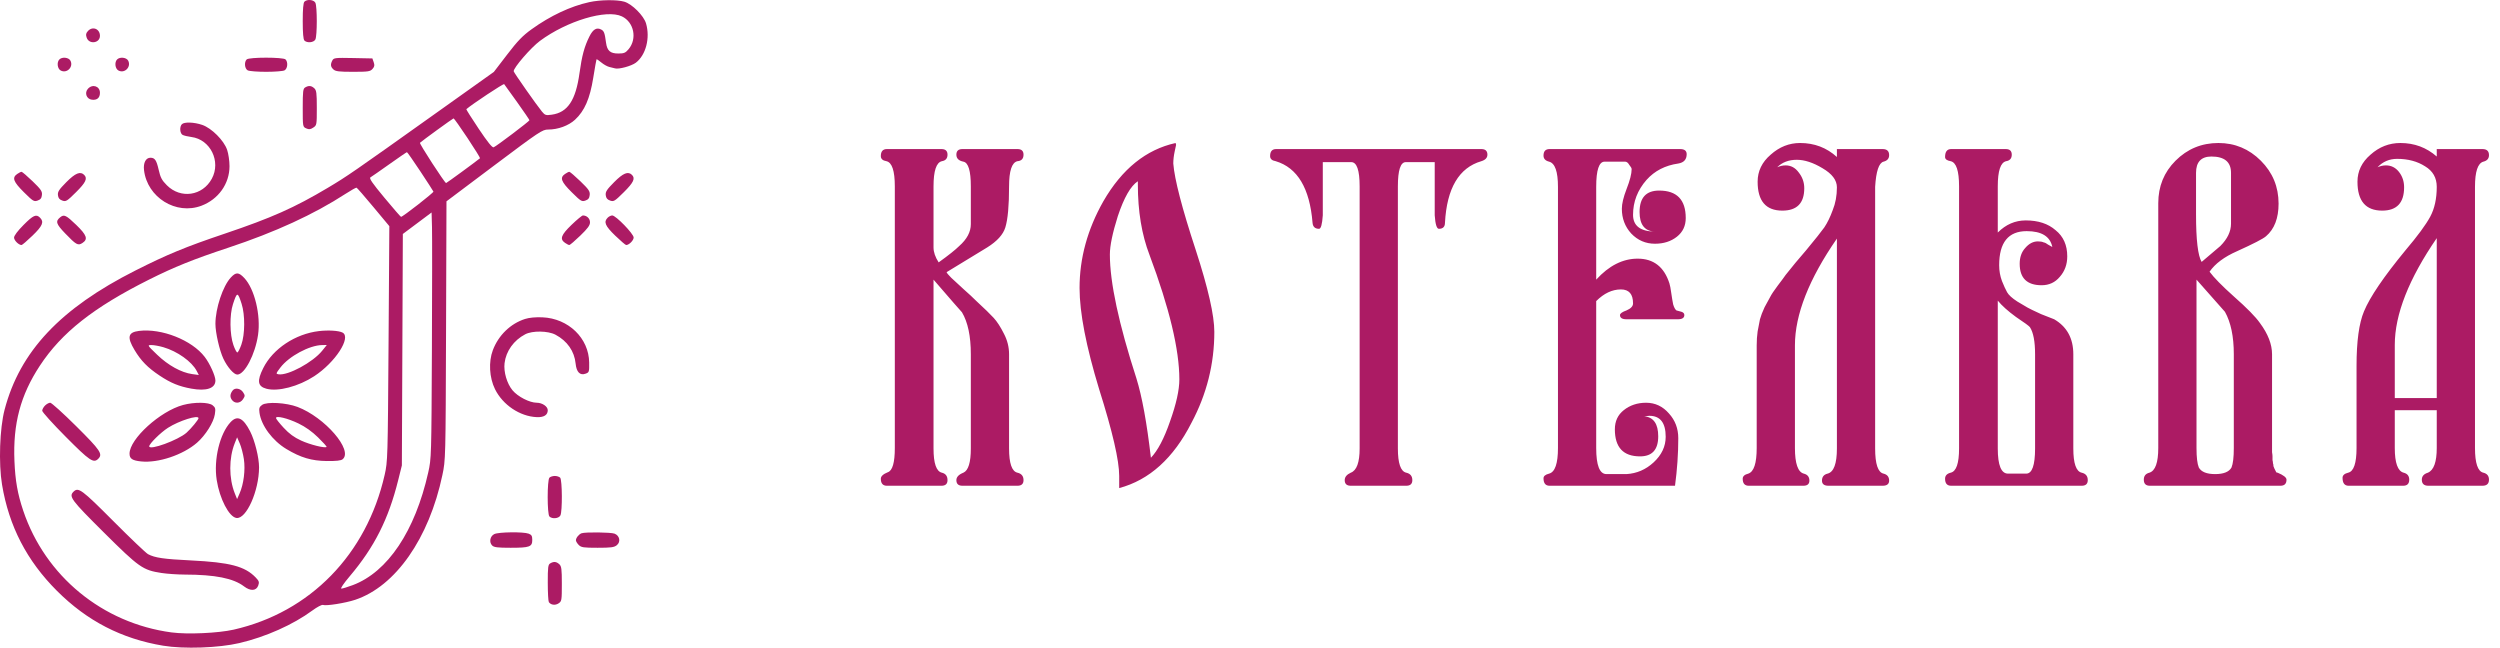<svg width="193" height="50" viewBox="0 0 193 50" fill="none" xmlns="http://www.w3.org/2000/svg">
<path fill-rule="evenodd" clip-rule="evenodd" d="M23.501 0.13C23.414 0.218 23.371 0.71 23.371 1.631C23.371 2.551 23.414 3.043 23.501 3.131C23.708 3.337 24.218 3.289 24.345 3.051C24.492 2.778 24.492 0.484 24.345 0.21C24.218 -0.028 23.708 -0.076 23.501 0.13ZM45.491 0.166C44.047 0.483 42.489 1.215 41.04 2.258C40.35 2.754 39.964 3.153 39.15 4.216L38.126 5.552L33.656 8.735C27.192 13.34 26.803 13.608 25.304 14.501C22.721 16.039 20.978 16.814 17.337 18.043C14.308 19.066 12.918 19.64 10.455 20.883C4.656 23.812 1.533 27.133 0.355 31.627C-0.023 33.066 -0.116 35.774 0.157 37.414C0.69 40.62 2.068 43.285 4.394 45.611C6.722 47.938 9.385 49.314 12.597 49.848C14.194 50.114 16.877 50.021 18.48 49.645C20.515 49.169 22.625 48.227 24.113 47.132C24.479 46.862 24.848 46.668 24.933 46.701C25.174 46.793 26.668 46.555 27.421 46.304C30.535 45.264 33.122 41.564 34.152 36.676C34.4 35.501 34.401 35.437 34.435 25.518L34.468 15.542L38.158 12.771C41.658 10.144 41.873 10.001 42.32 10.001C43.079 10.001 43.891 9.704 44.39 9.244C45.129 8.562 45.541 7.614 45.799 6.006C45.921 5.244 46.035 4.602 46.052 4.579C46.069 4.557 46.235 4.667 46.422 4.824C46.608 4.981 46.892 5.138 47.051 5.173C47.211 5.208 47.404 5.255 47.479 5.278C47.764 5.366 48.75 5.098 49.088 4.84C49.864 4.248 50.205 2.93 49.873 1.806C49.697 1.209 48.796 0.309 48.199 0.132C47.63 -0.036 46.337 -0.02 45.491 0.166ZM48.007 1.263C48.946 1.709 49.206 2.99 48.524 3.802C48.287 4.083 48.172 4.131 47.73 4.131C47.111 4.131 46.87 3.919 46.787 3.302C46.683 2.531 46.634 2.399 46.413 2.28C46.064 2.094 45.782 2.258 45.507 2.807C45.114 3.591 44.925 4.292 44.736 5.653C44.447 7.745 43.821 8.683 42.599 8.853C42.138 8.918 42.075 8.898 41.838 8.613C41.446 8.141 39.672 5.612 39.657 5.505C39.623 5.251 40.981 3.679 41.682 3.159C43.771 1.613 46.818 0.699 48.007 1.263ZM6.789 2.395C6.631 2.569 6.611 2.677 6.693 2.911C6.882 3.453 7.716 3.335 7.716 2.767C7.716 2.227 7.147 1.999 6.789 2.395ZM4.585 4.588C4.369 4.804 4.428 5.305 4.686 5.443C5.166 5.7 5.694 5.161 5.435 4.679C5.302 4.429 4.797 4.375 4.585 4.588ZM9.042 4.588C8.826 4.804 8.885 5.305 9.143 5.443C9.623 5.7 10.151 5.161 9.893 4.679C9.759 4.429 9.255 4.375 9.042 4.588ZM19.044 4.588C18.837 4.794 18.886 5.304 19.124 5.432C19.239 5.494 19.879 5.544 20.544 5.544C21.21 5.544 21.849 5.494 21.965 5.432C22.203 5.304 22.251 4.794 22.044 4.588C21.864 4.407 19.225 4.407 19.044 4.588ZM25.659 4.664C25.495 4.971 25.518 5.16 25.744 5.364C25.906 5.511 26.186 5.544 27.249 5.544C28.424 5.544 28.575 5.522 28.755 5.324C28.913 5.149 28.933 5.041 28.851 4.807L28.747 4.511L27.26 4.481C25.877 4.453 25.765 4.466 25.659 4.664ZM39.932 7.9C40.45 8.627 40.874 9.249 40.874 9.282C40.874 9.359 38.316 11.293 38.109 11.372C38.002 11.413 37.645 10.97 36.959 9.946C36.412 9.129 35.981 8.446 36 8.429C36.468 8.028 38.87 6.436 38.921 6.495C38.959 6.54 39.415 7.172 39.932 7.9ZM6.789 6.852C6.503 7.168 6.68 7.651 7.1 7.699C7.493 7.744 7.716 7.552 7.716 7.165C7.716 6.653 7.144 6.46 6.789 6.852ZM23.561 6.749C23.395 6.846 23.371 7.044 23.371 8.324C23.371 9.774 23.373 9.79 23.638 9.91C23.852 10.008 23.96 9.996 24.182 9.851C24.453 9.674 24.458 9.645 24.458 8.331C24.458 7.171 24.431 6.967 24.259 6.811C24.033 6.607 23.836 6.589 23.561 6.749ZM36.091 10.655C36.647 11.493 37.082 12.195 37.058 12.215C36.755 12.468 34.48 14.132 34.438 14.132C34.336 14.132 32.359 11.087 32.422 11.024C32.559 10.888 34.954 9.146 35.015 9.139C35.051 9.135 35.535 9.817 36.091 10.655ZM14.043 9.588C13.846 9.785 13.884 10.305 14.103 10.418C14.208 10.471 14.509 10.543 14.773 10.576C16.243 10.764 17.077 12.467 16.352 13.799C15.63 15.127 13.95 15.371 12.883 14.304C12.494 13.915 12.387 13.713 12.247 13.098C12.08 12.366 11.954 12.18 11.62 12.177C11.257 12.174 11.051 12.57 11.119 13.139C11.368 15.246 13.592 16.622 15.552 15.882C16.864 15.386 17.718 14.183 17.718 12.83C17.718 12.431 17.636 11.864 17.535 11.57C17.288 10.841 16.334 9.888 15.606 9.64C14.98 9.427 14.229 9.402 14.043 9.588ZM32.448 13.224C32.986 14.037 33.442 14.742 33.461 14.791C33.491 14.871 31.093 16.741 30.96 16.741C30.929 16.741 30.35 16.075 29.674 15.261C28.731 14.127 28.48 13.76 28.598 13.692C28.683 13.643 29.339 13.186 30.057 12.677C30.774 12.167 31.386 11.749 31.416 11.748C31.445 11.746 31.91 12.411 32.448 13.224ZM1.326 13.432C0.914 13.72 1.027 14.026 1.843 14.837C2.549 15.537 2.623 15.582 2.903 15.484C3.13 15.405 3.213 15.297 3.237 15.05C3.265 14.768 3.162 14.618 2.514 13.992C2.098 13.591 1.715 13.263 1.663 13.263C1.611 13.263 1.459 13.339 1.326 13.432ZM43.616 13.432C43.203 13.72 43.316 14.026 44.133 14.837C44.838 15.537 44.912 15.582 45.193 15.484C45.419 15.405 45.502 15.297 45.526 15.05C45.554 14.768 45.452 14.618 44.803 13.992C44.387 13.591 44.005 13.263 43.952 13.263C43.9 13.263 43.748 13.339 43.616 13.432ZM5.122 14.062C4.553 14.637 4.443 14.806 4.473 15.066C4.499 15.293 4.591 15.407 4.81 15.484C5.091 15.582 5.165 15.537 5.87 14.837C6.622 14.091 6.771 13.774 6.499 13.502C6.201 13.204 5.819 13.36 5.122 14.062ZM47.412 14.062C46.842 14.637 46.733 14.806 46.763 15.066C46.789 15.293 46.88 15.407 47.1 15.484C47.38 15.582 47.454 15.537 48.16 14.837C48.911 14.091 49.06 13.774 48.788 13.502C48.49 13.204 48.108 13.36 47.412 14.062ZM28.83 15.986L30.057 17.459L29.996 26.531C29.936 35.371 29.929 35.63 29.696 36.657C28.303 42.796 23.947 47.264 18.044 48.608C16.845 48.88 14.471 48.987 13.244 48.823C7.917 48.111 3.489 44.474 1.792 39.42C1.357 38.124 1.178 37.114 1.115 35.591C0.994 32.717 1.584 30.504 3.073 28.239C4.758 25.675 7.219 23.734 11.508 21.585C13.454 20.61 14.93 20.016 17.625 19.123C21.256 17.919 24.229 16.552 26.687 14.957C27.105 14.686 27.483 14.475 27.526 14.488C27.569 14.502 28.156 15.176 28.83 15.986ZM33.343 27.015C33.305 35.22 33.3 35.407 33.06 36.472C32.045 40.999 29.932 44.156 27.241 45.169C26.844 45.319 26.445 45.441 26.355 45.441C26.259 45.441 26.523 45.05 26.997 44.49C28.904 42.236 29.989 40.086 30.74 37.07L31.024 35.929L31.062 26.996L31.099 18.062L32.208 17.233L33.318 16.403L33.35 17.524C33.368 18.14 33.364 22.411 33.343 27.015ZM1.816 17.369C1.365 17.823 1.085 18.196 1.085 18.341C1.085 18.56 1.443 18.916 1.663 18.916C1.715 18.916 2.096 18.59 2.508 18.191C3.289 17.437 3.417 17.132 3.088 16.803C2.794 16.51 2.569 16.61 1.816 17.369ZM4.654 16.769C4.265 17.082 4.325 17.282 5.025 18.012C5.882 18.904 6.022 18.982 6.365 18.758C6.812 18.465 6.704 18.154 5.879 17.357C5.107 16.613 4.945 16.534 4.654 16.769ZM44.124 17.357C43.313 18.14 43.198 18.454 43.616 18.746C43.748 18.839 43.9 18.916 43.952 18.916C44.005 18.916 44.385 18.59 44.798 18.191C45.375 17.634 45.548 17.396 45.548 17.162C45.548 16.87 45.303 16.633 45.001 16.633C44.932 16.633 44.537 16.959 44.124 17.357ZM46.915 16.803C46.586 17.132 46.714 17.437 47.495 18.191C47.907 18.59 48.288 18.916 48.34 18.916C48.562 18.916 48.918 18.558 48.918 18.336C48.918 18.051 47.542 16.633 47.266 16.633C47.167 16.633 47.009 16.709 46.915 16.803ZM17.821 21.422C17.204 22.082 16.631 23.808 16.631 25.003C16.631 25.68 16.945 27.056 17.243 27.688C17.556 28.35 18.053 28.917 18.319 28.917C18.887 28.917 19.701 27.36 19.921 25.855C20.143 24.328 19.655 22.306 18.859 21.462C18.426 21.003 18.219 20.995 17.821 21.422ZM18.651 23.451C18.926 24.3 18.917 25.818 18.631 26.613C18.517 26.931 18.38 27.2 18.326 27.211C18.272 27.223 18.133 26.963 18.018 26.634C17.733 25.823 17.717 24.297 17.985 23.482C18.302 22.517 18.347 22.515 18.651 23.451ZM40.533 24.624C39.409 24.984 38.48 25.885 38.046 27.038C37.708 27.935 37.776 29.154 38.213 30.041C38.815 31.26 40.135 32.146 41.433 32.203C41.99 32.227 42.287 32.041 42.287 31.668C42.287 31.381 41.861 31.091 41.438 31.091C40.887 31.091 39.973 30.622 39.565 30.13C39.136 29.613 38.872 28.711 38.952 28.037C39.062 27.109 39.661 26.271 40.547 25.807C41.102 25.516 42.309 25.533 42.885 25.84C43.794 26.324 44.346 27.117 44.438 28.07C44.502 28.722 44.774 29.003 45.198 28.851C45.483 28.75 45.494 28.718 45.484 27.989C45.461 26.107 43.883 24.581 41.872 24.497C41.34 24.475 40.854 24.521 40.533 24.624ZM10.725 25.547C9.878 25.654 9.792 26.029 10.386 27.021C10.888 27.858 11.401 28.382 12.317 28.992C13.177 29.567 13.814 29.828 14.774 30.003C15.943 30.215 16.632 29.98 16.63 29.371C16.628 29.017 16.2 28.072 15.806 27.556C14.814 26.255 12.47 25.328 10.725 25.547ZM24.621 25.56C22.796 25.777 21.068 26.925 20.322 28.418C19.825 29.411 19.89 29.828 20.57 30.011C21.462 30.251 23.042 29.837 24.256 29.044C25.885 27.981 27.146 26.037 26.442 25.674C26.152 25.524 25.347 25.474 24.621 25.56ZM12.616 26.806C13.697 27.122 14.803 27.91 15.183 28.634L15.349 28.95L14.838 28.88C13.995 28.764 12.986 28.208 12.133 27.387C11.366 26.648 11.361 26.641 11.692 26.638C11.875 26.636 12.291 26.712 12.616 26.806ZM24.872 27.078C24.16 27.965 22.235 29.006 21.508 28.897C21.286 28.864 21.292 28.84 21.647 28.373C22.31 27.502 23.891 26.652 24.871 26.639L25.229 26.634L24.872 27.078ZM17.965 30.14C17.759 30.407 17.737 30.635 17.895 30.861C18.116 31.177 18.54 31.156 18.761 30.819C18.925 30.568 18.925 30.528 18.761 30.276C18.569 29.983 18.143 29.91 17.965 30.14ZM3.476 31.309C3.357 31.428 3.259 31.608 3.259 31.709C3.259 31.81 4.076 32.715 5.076 33.72C6.93 35.586 7.221 35.783 7.586 35.418C7.951 35.053 7.754 34.762 5.888 32.908C4.882 31.909 3.977 31.091 3.877 31.091C3.776 31.091 3.596 31.189 3.476 31.309ZM14.13 31.265C12.367 31.738 10.004 33.884 10 35.019C9.999 35.41 10.209 35.552 10.896 35.623C12.216 35.759 14.124 35.12 15.208 34.179C15.86 33.612 16.494 32.605 16.586 31.987C16.652 31.55 16.631 31.463 16.416 31.289C16.111 31.042 15.008 31.03 14.13 31.265ZM20.233 31.26C20.018 31.417 19.985 31.515 20.032 31.865C20.164 32.845 21.034 34.019 22.11 34.665C23.211 35.328 24.059 35.579 25.229 35.592C25.967 35.599 26.325 35.559 26.452 35.454C27.282 34.766 25.085 32.219 22.969 31.415C22.099 31.085 20.592 30.999 20.233 31.26ZM15.326 32.283C15.326 32.396 14.757 33.086 14.402 33.403C13.759 33.977 11.521 34.795 11.521 34.456C11.521 34.259 12.398 33.392 12.967 33.027C13.82 32.48 15.326 32.005 15.326 32.283ZM23.041 32.691C23.581 32.952 24.088 33.312 24.556 33.77C24.943 34.147 25.239 34.477 25.212 34.502C25.092 34.618 23.937 34.33 23.25 34.013C22.7 33.76 22.327 33.487 21.898 33.023C21.572 32.671 21.305 32.333 21.305 32.271C21.305 32.069 22.2 32.286 23.041 32.691ZM17.804 32.586C16.963 33.483 16.484 35.474 16.729 37.051C16.954 38.502 17.681 39.905 18.251 39.987C19.013 40.097 19.993 37.907 19.999 36.082C20.001 35.337 19.673 34.011 19.311 33.303C18.775 32.255 18.318 32.038 17.804 32.586ZM18.828 35.446C18.951 36.276 18.812 37.38 18.494 38.099L18.303 38.53L18.122 38.077C17.665 36.934 17.664 35.36 18.121 34.219L18.304 33.761L18.512 34.236C18.626 34.498 18.768 35.042 18.828 35.446ZM42.417 36.875C42.236 37.055 42.236 39.694 42.417 39.875C42.624 40.082 43.134 40.034 43.261 39.795C43.423 39.493 43.408 37.039 43.243 36.875C43.172 36.803 42.986 36.744 42.83 36.744C42.675 36.744 42.489 36.803 42.417 36.875ZM5.672 37.962C5.298 38.337 5.487 38.591 8.015 41.104C10.742 43.814 11.024 44.013 12.466 44.234C12.896 44.3 13.703 44.355 14.26 44.357C16.619 44.363 18.016 44.642 18.84 45.27C19.34 45.652 19.789 45.622 19.938 45.197C20.027 44.942 19.999 44.853 19.742 44.585C18.913 43.719 17.75 43.412 14.742 43.265C12.646 43.163 11.956 43.062 11.428 42.782C11.27 42.698 10.065 41.55 8.75 40.23C6.306 37.778 6.047 37.587 5.672 37.962ZM38.156 41.233C37.828 41.398 37.743 41.86 37.995 42.112C38.137 42.254 38.412 42.288 39.421 42.288C40.886 42.288 41.091 42.214 41.091 41.684C41.091 41.377 41.038 41.285 40.812 41.199C40.406 41.044 38.481 41.069 38.156 41.233ZM44.896 41.168C44.689 41.242 44.461 41.526 44.461 41.711C44.461 41.79 44.559 41.951 44.678 42.071C44.87 42.263 45.041 42.288 46.134 42.288C47.172 42.288 47.412 42.256 47.618 42.089C47.937 41.831 47.842 41.35 47.441 41.197C47.154 41.089 45.182 41.066 44.896 41.168ZM42.477 43.493C42.312 43.589 42.287 43.783 42.288 44.984C42.289 45.744 42.326 46.418 42.37 46.482C42.524 46.707 42.859 46.752 43.117 46.583C43.364 46.421 43.374 46.362 43.374 45.075C43.374 43.915 43.347 43.711 43.175 43.556C42.949 43.351 42.752 43.333 42.477 43.493Z" fill="#AC1B64"/>
<path d="M73.076 21.012C73.1 21.084 73.22 21.228 73.436 21.444C73.676 21.66 73.988 21.948 74.372 22.308C74.78 22.668 75.116 22.98 75.38 23.244C76.004 23.82 76.448 24.252 76.712 24.54C76.976 24.828 77.24 25.236 77.504 25.764C77.768 26.268 77.9 26.796 77.9 27.348V34.62C77.9 35.772 78.116 36.396 78.548 36.492C78.86 36.564 79.016 36.756 79.016 37.068C79.016 37.356 78.86 37.5 78.548 37.5H74.3C73.988 37.5 73.832 37.356 73.832 37.068C73.832 36.828 74.012 36.636 74.372 36.492C74.756 36.324 74.948 35.7 74.948 34.62V27.348C74.948 25.956 74.72 24.876 74.264 24.108C74.168 24.012 73.436 23.172 72.068 21.588V34.62C72.068 35.772 72.284 36.396 72.716 36.492C73.004 36.564 73.148 36.756 73.148 37.068C73.148 37.356 72.992 37.5 72.68 37.5H68.468C68.156 37.5 68 37.32 68 36.96C68 36.768 68.18 36.6 68.54 36.456C68.9 36.336 69.08 35.712 69.08 34.584V14.388C69.08 13.188 68.864 12.54 68.432 12.444C68.144 12.396 68 12.264 68 12.048C68 11.688 68.156 11.508 68.468 11.508H72.68C72.992 11.508 73.148 11.652 73.148 11.94C73.148 12.228 73.004 12.396 72.716 12.444C72.284 12.54 72.068 13.188 72.068 14.388V19.104C72.068 19.464 72.2 19.848 72.464 20.256C73.232 19.704 73.76 19.284 74.048 18.996C74.648 18.468 74.948 17.904 74.948 17.304V14.388C74.948 13.188 74.756 12.552 74.372 12.48C74.012 12.408 73.832 12.228 73.832 11.94C73.832 11.652 73.988 11.508 74.3 11.508H78.548C78.86 11.508 79.016 11.652 79.016 11.94C79.016 12.252 78.86 12.42 78.548 12.444C78.116 12.54 77.9 13.188 77.9 14.388C77.9 15.876 77.804 16.932 77.612 17.556C77.444 18.108 76.976 18.624 76.208 19.104L73.076 21.012ZM90.758 11.04L90.794 11.184L90.686 11.688C90.614 12.024 90.578 12.336 90.578 12.624C90.674 13.848 91.25 16.068 92.306 19.284C93.266 22.236 93.746 24.348 93.746 25.62C93.746 28.092 93.158 30.432 91.982 32.64C90.59 35.376 88.73 37.056 86.402 37.68V36.744C86.402 35.544 85.886 33.312 84.854 30.048C83.846 26.736 83.342 24.132 83.342 22.236C83.342 19.932 83.954 17.7 85.178 15.54C86.618 13.044 88.478 11.544 90.758 11.04ZM85.682 19.644C85.682 21.804 86.366 24.996 87.734 29.22C88.166 30.612 88.538 32.652 88.85 35.34C89.378 34.788 89.87 33.852 90.326 32.532C90.806 31.188 91.046 30.108 91.046 29.292C91.046 26.988 90.278 23.784 88.742 19.68C88.142 18.12 87.842 16.308 87.842 14.244V13.992C87.29 14.352 86.774 15.252 86.294 16.692C85.886 17.988 85.682 18.972 85.682 19.644ZM108.528 12.516C108.12 12.516 107.916 13.14 107.916 14.388V34.62C107.916 35.772 108.132 36.396 108.564 36.492C108.876 36.564 109.032 36.756 109.032 37.068C109.032 37.356 108.876 37.5 108.564 37.5H104.28C103.968 37.5 103.812 37.356 103.812 37.068C103.812 36.828 103.968 36.636 104.28 36.492C104.736 36.324 104.964 35.7 104.964 34.62V14.388C104.964 13.14 104.748 12.516 104.316 12.516H102.12V16.62C102.072 17.316 101.976 17.664 101.832 17.664C101.52 17.664 101.352 17.508 101.328 17.196C101.112 14.532 100.164 12.948 98.484 12.444C98.196 12.396 98.052 12.264 98.052 12.048C98.052 11.688 98.208 11.508 98.52 11.508H114.36C114.672 11.508 114.828 11.652 114.828 11.94C114.828 12.18 114.672 12.348 114.36 12.444C112.632 12.948 111.696 14.532 111.552 17.196C111.552 17.508 111.396 17.664 111.084 17.664C110.916 17.664 110.808 17.316 110.76 16.62V12.516H108.528ZM119.627 37.5C119.315 37.5 119.159 37.308 119.159 36.924C119.159 36.756 119.303 36.636 119.591 36.564C120.047 36.444 120.275 35.784 120.275 34.584V14.424C120.275 13.248 120.047 12.6 119.591 12.48C119.303 12.408 119.159 12.252 119.159 12.012C119.159 11.676 119.315 11.508 119.627 11.508H129.707C130.043 11.508 130.211 11.64 130.211 11.904C130.211 12.312 129.995 12.552 129.563 12.624C128.555 12.768 127.739 13.188 127.115 13.884C126.419 14.676 126.071 15.576 126.071 16.584C126.071 17.424 126.623 17.856 127.727 17.88C126.959 17.832 126.575 17.328 126.575 16.368C126.575 15.264 127.079 14.712 128.087 14.712C129.455 14.712 130.139 15.42 130.139 16.836C130.139 17.436 129.911 17.916 129.455 18.276C128.999 18.636 128.435 18.816 127.763 18.816C127.043 18.816 126.431 18.552 125.927 18.024C125.447 17.496 125.207 16.86 125.207 16.116C125.207 15.732 125.327 15.228 125.567 14.604C125.831 13.932 125.963 13.416 125.963 13.056C125.963 12.984 125.903 12.876 125.783 12.732C125.687 12.564 125.579 12.48 125.459 12.48H123.875C123.443 12.48 123.227 13.128 123.227 14.424V21.588C124.211 20.508 125.279 19.968 126.431 19.968C127.655 19.968 128.471 20.604 128.879 21.876C128.927 22.02 128.975 22.272 129.023 22.632C129.071 22.968 129.119 23.256 129.167 23.496C129.239 23.736 129.323 23.892 129.419 23.964L129.815 24.072C129.959 24.12 130.031 24.204 130.031 24.324C130.031 24.54 129.863 24.648 129.527 24.648H125.567C125.231 24.648 125.063 24.54 125.063 24.324C125.063 24.204 125.231 24.084 125.567 23.964C125.903 23.82 126.071 23.64 126.071 23.424C126.071 22.704 125.759 22.344 125.135 22.344C124.463 22.344 123.827 22.644 123.227 23.244V34.584C123.227 35.928 123.491 36.6 124.019 36.6H125.567C126.359 36.552 127.055 36.252 127.655 35.7C128.279 35.124 128.591 34.464 128.591 33.72C128.591 32.64 128.171 32.1 127.331 32.1L126.935 32.136C127.655 32.208 128.015 32.724 128.015 33.684C128.015 34.716 127.547 35.232 126.611 35.232C125.315 35.232 124.667 34.536 124.667 33.144C124.667 32.52 124.895 32.028 125.351 31.668C125.831 31.284 126.407 31.092 127.079 31.092C127.775 31.092 128.363 31.368 128.843 31.92C129.323 32.448 129.563 33.084 129.563 33.828C129.563 35.028 129.479 36.252 129.311 37.5H119.627ZM145.337 11.508C145.673 11.508 145.841 11.664 145.841 11.976C145.841 12.24 145.697 12.408 145.409 12.48C145.049 12.576 144.833 13.224 144.761 14.424V34.62C144.761 35.82 144.977 36.468 145.409 36.564C145.697 36.636 145.841 36.816 145.841 37.104C145.841 37.368 145.673 37.5 145.337 37.5H141.161C140.825 37.5 140.657 37.368 140.657 37.104C140.657 36.816 140.801 36.636 141.089 36.564C141.569 36.444 141.809 35.796 141.809 34.62V18.42C139.649 21.54 138.569 24.288 138.569 26.664V34.584C138.569 35.784 138.797 36.444 139.253 36.564C139.541 36.636 139.685 36.816 139.685 37.104C139.685 37.368 139.529 37.5 139.217 37.5H135.005C134.693 37.5 134.537 37.32 134.537 36.96C134.537 36.768 134.681 36.636 134.969 36.564C135.401 36.42 135.617 35.76 135.617 34.584V26.664C135.617 26.28 135.641 25.92 135.689 25.584C135.761 25.224 135.821 24.912 135.869 24.648C135.941 24.384 136.061 24.072 136.229 23.712C136.421 23.352 136.565 23.088 136.661 22.92C136.757 22.728 136.949 22.44 137.237 22.056C137.549 21.648 137.753 21.372 137.849 21.228C137.969 21.084 138.221 20.772 138.605 20.292C139.013 19.812 139.289 19.488 139.433 19.32C140.129 18.48 140.597 17.892 140.837 17.556C141.077 17.196 141.293 16.752 141.485 16.224C141.701 15.696 141.809 15.108 141.809 14.46C141.809 13.908 141.437 13.416 140.693 12.984C139.973 12.552 139.313 12.336 138.713 12.336C138.089 12.336 137.585 12.528 137.201 12.912C137.417 12.816 137.633 12.768 137.849 12.768C138.257 12.768 138.593 12.948 138.857 13.308C139.145 13.668 139.289 14.076 139.289 14.532C139.289 15.684 138.725 16.26 137.597 16.26C136.325 16.26 135.689 15.516 135.689 14.028C135.689 13.212 136.025 12.516 136.697 11.94C137.369 11.34 138.125 11.04 138.965 11.04C140.069 11.04 141.017 11.4 141.809 12.12V11.508H145.337ZM157.108 27.348C157.108 26.364 156.976 25.668 156.712 25.26C156.64 25.164 156.28 24.9 155.632 24.468C155.008 24.012 154.54 23.592 154.228 23.208V34.62C154.228 35.916 154.492 36.564 155.02 36.564H156.424C156.88 36.564 157.108 35.916 157.108 34.62V27.348ZM161.176 37.068C161.176 37.356 161.02 37.5 160.708 37.5H150.628C150.316 37.5 150.16 37.32 150.16 36.96C150.16 36.72 150.304 36.564 150.592 36.492C151.024 36.396 151.24 35.772 151.24 34.62V14.388C151.24 13.188 151.024 12.54 150.592 12.444C150.304 12.396 150.16 12.288 150.16 12.12C150.16 11.712 150.316 11.508 150.628 11.508H154.84C155.152 11.508 155.308 11.652 155.308 11.94C155.308 12.228 155.164 12.396 154.876 12.444C154.444 12.54 154.228 13.188 154.228 14.388V17.952C154.852 17.328 155.572 17.016 156.388 17.016C157.348 17.016 158.116 17.268 158.692 17.772C159.292 18.252 159.592 18.924 159.592 19.788C159.592 20.412 159.4 20.94 159.016 21.372C158.656 21.804 158.188 22.02 157.612 22.02C156.484 22.02 155.92 21.468 155.92 20.364C155.92 19.86 156.064 19.452 156.352 19.14C156.64 18.804 156.964 18.636 157.324 18.636C157.516 18.636 157.66 18.66 157.756 18.708C157.876 18.732 157.996 18.792 158.116 18.888C158.26 18.96 158.368 19.02 158.44 19.068C158.272 18.252 157.612 17.844 156.46 17.844C155.044 17.844 154.336 18.72 154.336 20.472C154.336 20.904 154.408 21.312 154.552 21.696C154.696 22.056 154.828 22.344 154.948 22.56C155.068 22.776 155.332 23.016 155.74 23.28C156.148 23.52 156.412 23.676 156.532 23.748C156.652 23.82 157 23.988 157.576 24.252C158.176 24.492 158.512 24.624 158.584 24.648C159.568 25.224 160.06 26.124 160.06 27.348V34.62C160.06 35.772 160.276 36.396 160.708 36.492C161.02 36.564 161.176 36.756 161.176 37.068ZM170.578 20.976C170.914 21.432 171.538 22.068 172.45 22.884C173.458 23.772 174.13 24.456 174.466 24.936C175.09 25.776 175.402 26.58 175.402 27.348V34.584C175.402 34.656 175.402 34.764 175.402 34.908C175.426 35.052 175.438 35.16 175.438 35.232C175.438 35.304 175.438 35.4 175.438 35.52C175.462 35.616 175.474 35.7 175.474 35.772C175.498 35.82 175.51 35.892 175.51 35.988C175.534 36.06 175.558 36.12 175.582 36.168C175.606 36.216 175.63 36.264 175.654 36.312C175.678 36.36 175.702 36.408 175.726 36.456C175.75 36.48 175.786 36.492 175.834 36.492C176.29 36.684 176.518 36.864 176.518 37.032C176.518 37.344 176.362 37.5 176.05 37.5H165.97C165.658 37.5 165.502 37.344 165.502 37.032C165.502 36.744 165.646 36.564 165.934 36.492C166.39 36.348 166.618 35.712 166.618 34.584V15.684C166.618 14.388 167.062 13.296 167.95 12.408C168.862 11.496 169.966 11.04 171.262 11.04C172.534 11.04 173.626 11.496 174.538 12.408C175.45 13.32 175.906 14.424 175.906 15.72C175.906 16.848 175.582 17.688 174.934 18.24C174.718 18.432 173.974 18.816 172.702 19.392C171.718 19.824 171.01 20.352 170.578 20.976ZM169.966 20.22L171.406 18.996C171.958 18.444 172.234 17.868 172.234 17.268V13.344C172.234 12.504 171.73 12.084 170.722 12.084C169.93 12.084 169.534 12.504 169.534 13.344V16.548C169.534 18.516 169.678 19.74 169.966 20.22ZM169.57 34.584C169.57 35.304 169.63 35.808 169.75 36.096C169.942 36.432 170.362 36.6 171.01 36.6C171.658 36.6 172.078 36.432 172.27 36.096C172.39 35.808 172.45 35.304 172.45 34.584V27.348C172.45 25.98 172.222 24.888 171.766 24.072L169.57 21.588V34.584ZM191.645 11.508C191.981 11.508 192.149 11.664 192.149 11.976C192.149 12.24 192.005 12.408 191.717 12.48C191.285 12.6 191.069 13.248 191.069 14.424V34.584C191.069 35.76 191.285 36.396 191.717 36.492C192.005 36.564 192.149 36.744 192.149 37.032C192.149 37.344 191.981 37.5 191.645 37.5H187.469C187.133 37.5 186.965 37.344 186.965 37.032C186.965 36.768 187.121 36.588 187.433 36.492C187.889 36.3 188.117 35.664 188.117 34.584V31.668H184.877V34.584C184.877 35.736 185.105 36.372 185.561 36.492C185.849 36.564 185.993 36.744 185.993 37.032C185.993 37.344 185.837 37.5 185.525 37.5H181.313C181.001 37.5 180.845 37.296 180.845 36.888C180.845 36.696 180.989 36.564 181.277 36.492C181.709 36.396 181.925 35.76 181.925 34.584V28.248C181.925 26.352 182.117 24.948 182.501 24.036C182.957 22.932 184.025 21.36 185.705 19.32C186.641 18.216 187.277 17.352 187.613 16.728C187.949 16.104 188.117 15.336 188.117 14.424C188.117 13.728 187.817 13.2 187.217 12.84C186.617 12.456 185.897 12.264 185.057 12.264C184.457 12.264 183.953 12.48 183.545 12.912C183.761 12.816 183.977 12.768 184.193 12.768C184.601 12.768 184.937 12.936 185.201 13.272C185.465 13.608 185.597 14.004 185.597 14.46C185.597 15.66 185.033 16.26 183.905 16.26C182.633 16.26 181.997 15.516 181.997 14.028C181.997 13.212 182.333 12.516 183.005 11.94C183.677 11.34 184.445 11.04 185.309 11.04C186.389 11.04 187.325 11.388 188.117 12.084V11.508H191.645ZM188.117 30.732V18.384C185.957 21.528 184.877 24.276 184.877 26.628V30.732H188.117Z" fill="#AC1B64"/>
</svg>
